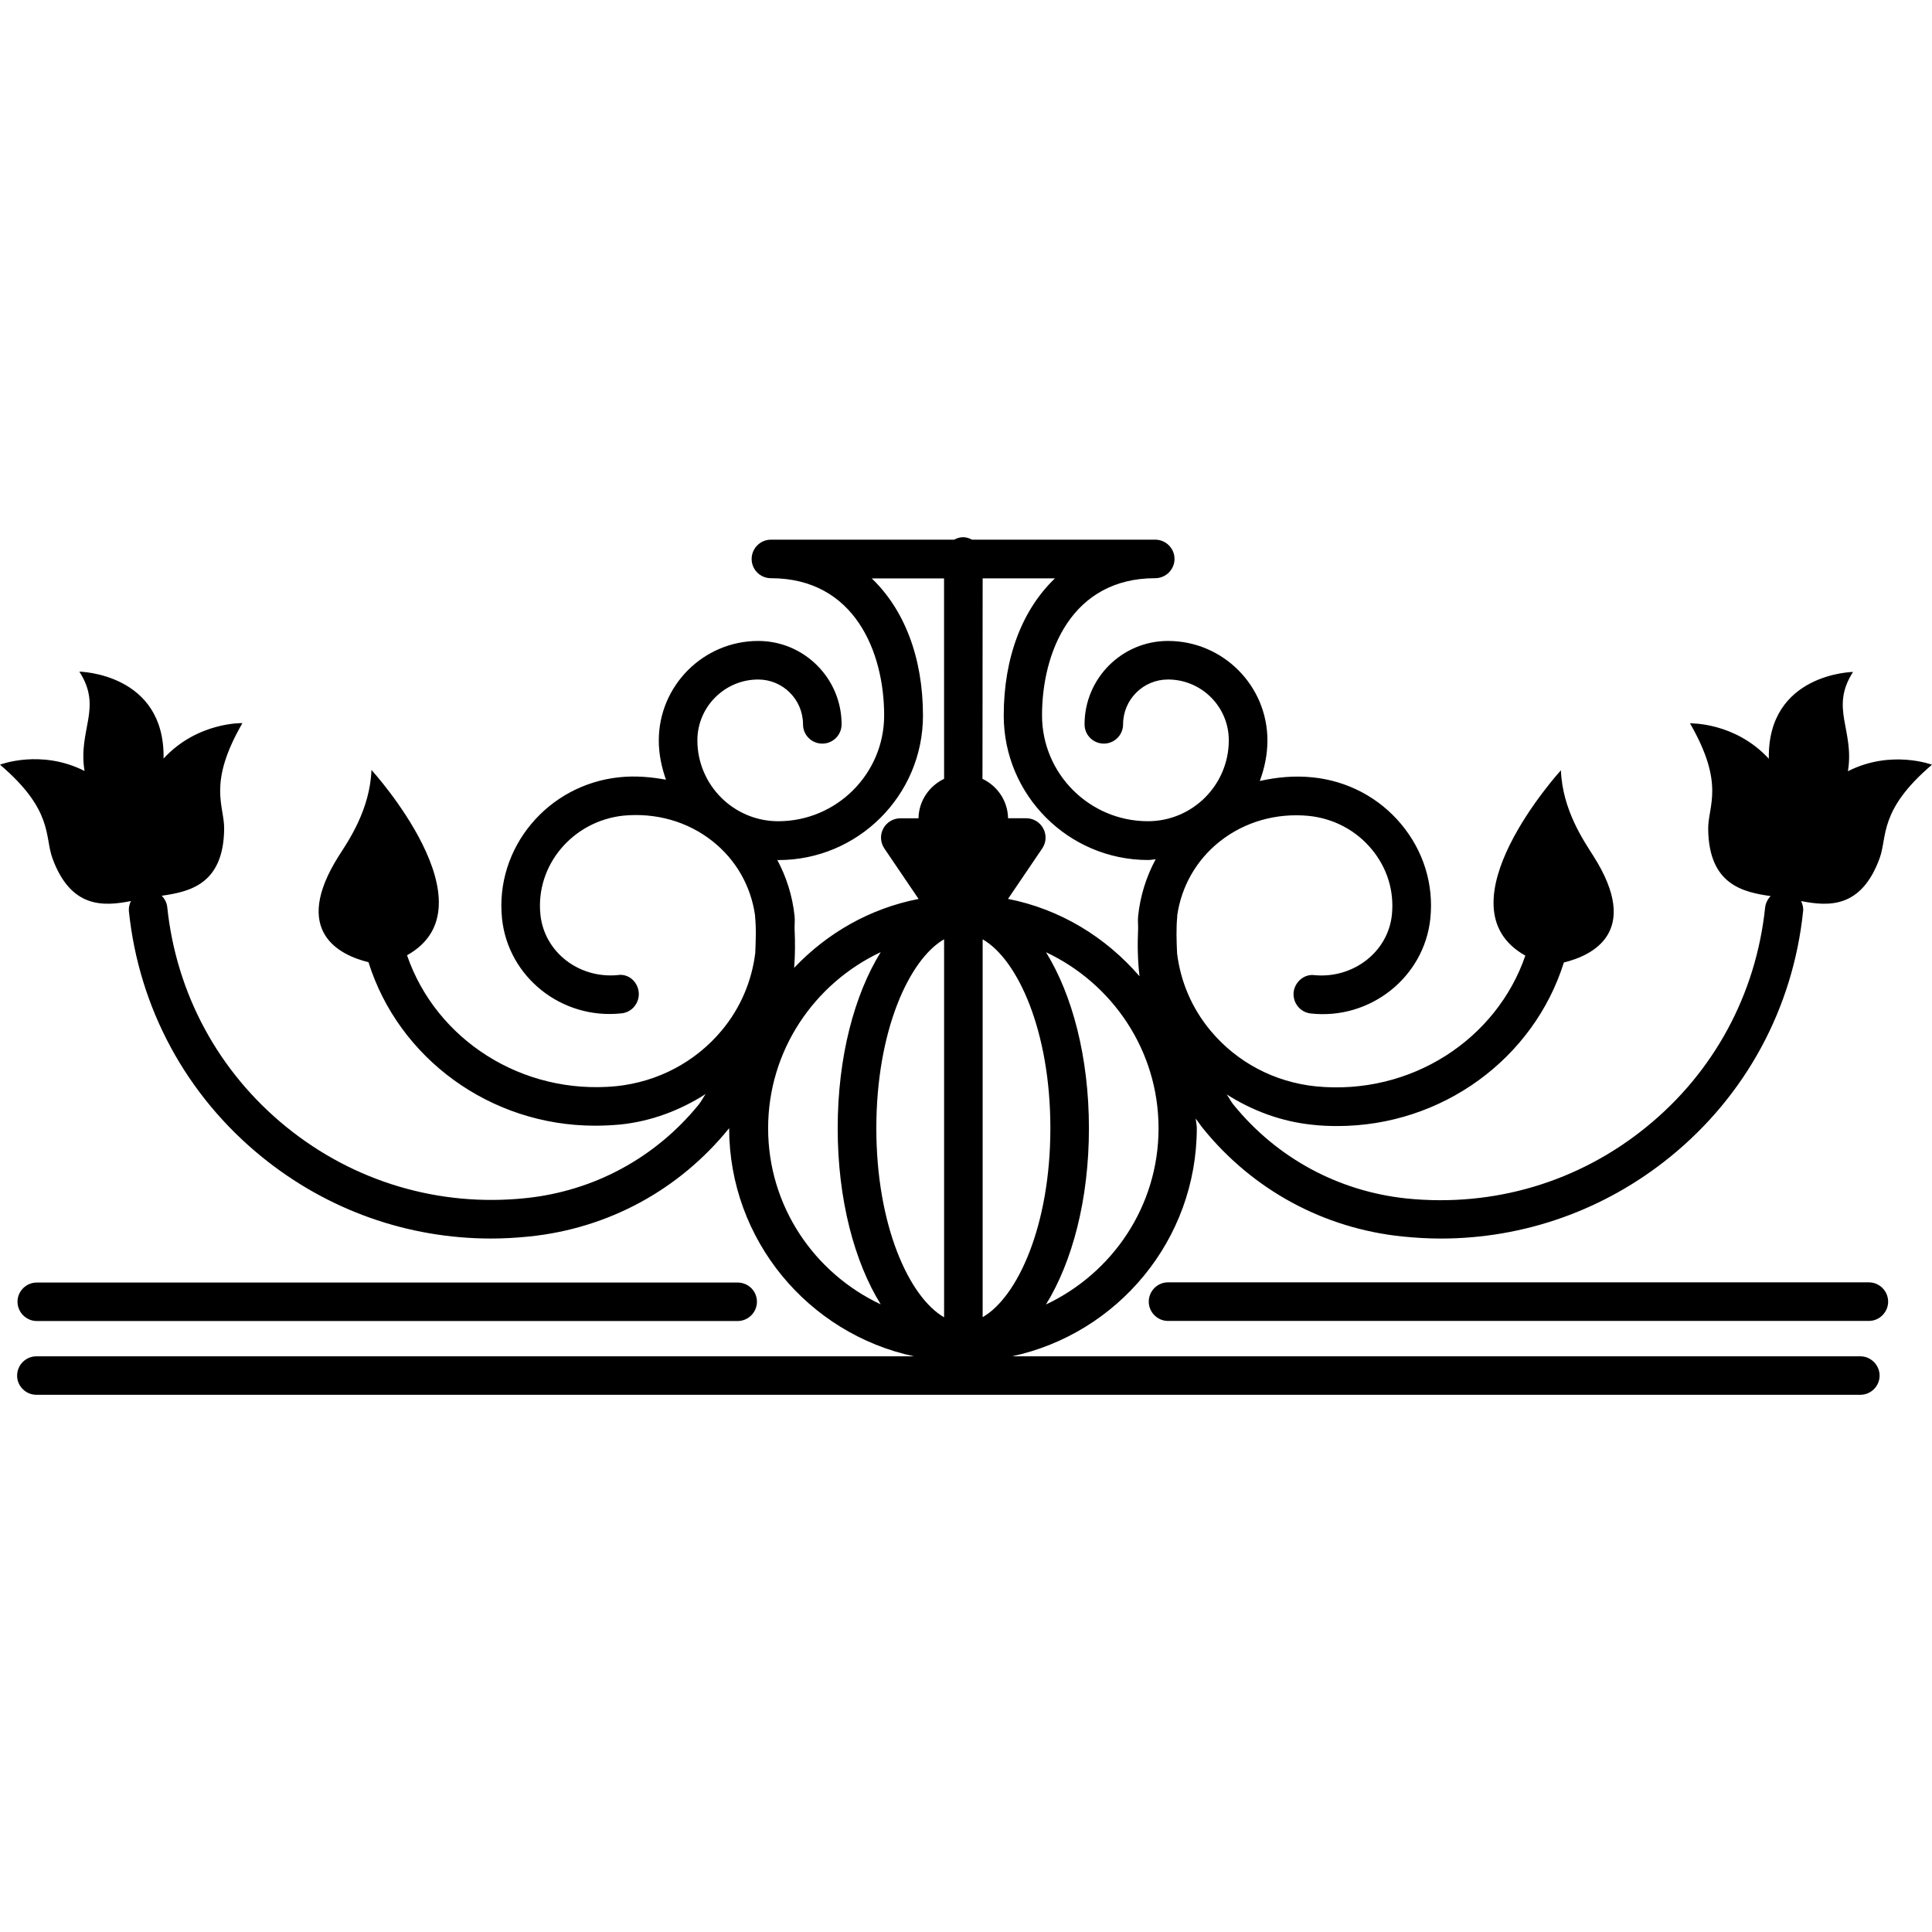 <?xml version="1.0" encoding="iso-8859-1"?>
<!-- Generator: Adobe Illustrator 16.0.0, SVG Export Plug-In . SVG Version: 6.00 Build 0)  -->
<!DOCTYPE svg PUBLIC "-//W3C//DTD SVG 1.1//EN" "http://www.w3.org/Graphics/SVG/1.1/DTD/svg11.dtd">
<svg version="1.1" id="Capa_1" xmlns="http://www.w3.org/2000/svg" xmlns:xlink="http://www.w3.org/1999/xlink" x="0px" y="0px"
	 width="216.28px" height="216.28px" viewBox="0 0 216.28 216.28" style="enable-background:new 0 0 216.28 216.28;"
	 xml:space="preserve">
<g>
	<g>
		<path d="M206.867,86.335c0.759-4.612-2.057-7.04,0.574-11.114c0,0-9.592,0.153-9.429,9.717c-3.786-4.116-8.822-3.961-8.822-3.961
			c3.955,6.853,2.004,9.236,2.035,11.839c0.074,6.22,3.882,7.051,6.993,7.499c-0.327,0.335-0.56,0.772-0.617,1.266
			c-1.018,9.711-5.732,18.454-13.311,24.593c-7.578,6.164-17.097,8.976-26.81,7.994c-7.652-0.801-14.534-4.524-19.391-10.494
			c-0.296-0.354-0.485-0.78-0.771-1.16c2.854,1.814,6.081,3.032,9.566,3.396c0.954,0.11,1.898,0.147,2.826,0.147
			c11.718,0,21.98-7.541,25.36-18.31c3.195-0.78,8.706-3.406,3.317-11.902c-1.034-1.643-3.48-5.131-3.649-9.614
			c0,0-13.88,15.222-3.981,20.746c-3.232,9.402-12.836,15.678-23.44,14.639c-4.641-0.475-8.839-2.689-11.792-6.223
			c-2.114-2.531-3.364-5.516-3.754-8.658c-0.063-1.393-0.116-2.785,0.021-4.18c0-0.016-0.011-0.026-0.011-0.042
			c0.465-3.272,2.136-6.233,4.783-8.327c2.811-2.215,6.344-3.195,9.951-2.85c2.773,0.29,5.273,1.608,7.024,3.715
			c1.745,2.088,2.552,4.69,2.278,7.359c-0.433,4.167-4.324,7.14-8.628,6.76c-1.16-0.179-2.246,0.738-2.373,1.92
			c-0.11,1.187,0.744,2.246,1.931,2.367c6.654,0.733,12.688-4.07,13.373-10.62c0.4-3.829-0.765-7.583-3.265-10.579
			c-2.483-2.971-5.995-4.833-9.897-5.234c-2.021-0.211-3.998-0.026-5.928,0.406c0.527-1.432,0.854-2.938,0.854-4.541
			c0-6.141-4.989-11.137-11.133-11.137c-5.151,0-9.339,4.187-9.339,9.339c0,1.197,0.971,2.154,2.162,2.154s2.151-0.973,2.151-2.154
			c0-2.776,2.257-5.023,5.025-5.023c3.75,0,6.809,3.045,6.809,6.803c0,5.002-4.061,9.062-9.055,9.062
			c-6.534,0-11.853-5.313-11.853-11.847c0-7.084,3.32-15.358,12.67-15.358c1.197,0,2.162-0.979,2.162-2.154
			c0-1.194-0.971-2.159-2.162-2.159H108.82c-0.303-0.158-0.633-0.277-1.004-0.277s-0.696,0.113-1.004,0.277H86.302
			c-1.194,0-2.159,0.976-2.159,2.159c0,1.194,0.965,2.154,2.159,2.154c9.353,0,12.675,8.264,12.675,15.358
			c0,6.534-5.321,11.847-11.86,11.847c-4.989,0-9.049-4.061-9.049-9.062c0.005-3.736,3.056-6.803,6.808-6.803
			c2.766,0,5.018,2.247,5.018,5.023c0,1.197,0.965,2.154,2.16,2.154s2.159-0.973,2.159-2.154c0-5.146-4.185-9.339-9.336-9.339
			c-6.128,0-11.125,5.001-11.129,11.137c0,1.547,0.319,3.022,0.804,4.395c-1.69-0.308-3.422-0.461-5.194-0.276
			c-8.065,0.82-13.969,7.929-13.16,15.817c0.68,6.545,6.676,11.344,13.376,10.615c1.189-0.115,2.046-1.191,1.927-2.373
			c-0.124-1.191-1.165-2.109-2.37-1.908c-4.345,0.4-8.203-2.584-8.635-6.777c-0.567-5.513,3.61-10.476,9.31-11.077
			c3.607-0.335,7.141,0.638,9.943,2.853c2.655,2.094,4.313,5.047,4.777,8.322c0,0.021-0.005,0.032-0.005,0.047
			c0.145,1.4,0.082,2.803,0.026,4.169c-0.393,3.143-1.65,6.144-3.757,8.664c-2.953,3.533-7.14,5.742-11.789,6.233
			c-10.61,1.028-20.213-5.258-23.436-14.655c9.898-5.513-3.981-20.746-3.981-20.746c-0.171,4.482-2.613,7.987-3.654,9.616
			c-5.384,8.499,0.124,11.129,3.319,11.905c3.375,10.769,13.637,18.304,25.36,18.304c0.933,0,1.88-0.047,2.829-0.132
			c3.483-0.358,6.702-1.592,9.558-3.412c-0.277,0.38-0.469,0.797-0.773,1.177c-4.849,5.959-11.733,9.692-19.39,10.478
			c-9.682,1.008-19.219-1.824-26.802-7.988c-7.575-6.16-12.3-14.893-13.31-24.606c-0.053-0.496-0.295-0.928-0.62-1.258
			c3.119-0.448,6.927-1.273,6.992-7.493c0.032-2.6-1.906-4.997,2.046-11.834c0,0-5.039-0.145-8.828,3.966
			c0.166-9.566-9.429-9.727-9.429-9.727c2.639,4.071-0.18,6.497,0.583,11.119C4.577,83.83,0,85.602,0,85.602
			c6.009,5.123,4.973,8.034,5.875,10.491c2.067,5.643,5.745,5.369,8.78,4.778c-0.161,0.34-0.264,0.725-0.227,1.118
			c1.123,10.864,6.415,20.635,14.881,27.517c7.351,5.97,16.334,9.144,25.671,9.144c1.426,0,2.858-0.084,4.295-0.231
			c8.802-0.907,16.717-5.189,22.296-12.056c0.016-0.021,0.032-0.053,0.053-0.073c0.011,12.54,8.889,23.023,20.688,25.544H4.076
			c-1.194,0-2.16,0.981-2.16,2.162c0,1.171,0.965,2.146,2.16,2.146h204.182c1.192,0,2.157-0.976,2.157-2.146
			c0-1.181-0.976-2.162-2.157-2.162h-94.967c11.805-2.531,20.686-13.015,20.686-25.565c0-0.358-0.101-0.696-0.116-1.044
			c0.285,0.369,0.543,0.775,0.844,1.139c5.579,6.866,13.489,11.148,22.285,12.056c1.45,0.147,2.88,0.231,4.304,0.231
			c9.334,0,18.33-3.185,25.676-9.144c8.475-6.882,13.759-16.653,14.882-27.517c0.048-0.393-0.068-0.778-0.227-1.118
			c3.037,0.59,6.719,0.864,8.785-4.778c0.902-2.457-0.137-5.368,5.87-10.491C216.327,85.639,211.754,83.856,206.867,86.335z
			 M85.989,126.305c0-8.728,5.184-16.222,12.604-19.718c-2.943,4.757-4.817,11.718-4.817,19.718c0,7.989,1.875,14.961,4.817,19.712
			C91.172,142.531,85.989,135.037,85.989,126.305z M105.688,147.467c-3.921-2.263-7.586-10.283-7.586-21.162
			c0-10.9,3.67-18.9,7.586-21.157V147.467z M105.688,87.189c-1.669,0.799-2.829,2.458-2.866,4.417h-2.03
			c-0.799,0-1.535,0.443-1.912,1.149c-0.38,0.709-0.33,1.561,0.119,2.226l3.834,5.653c-5.445,1.055-10.254,3.828-13.933,7.715
			c0.119-1.43,0.119-2.869,0.053-4.319c-0.016-0.506,0.05-1.01-0.005-1.495c-0.232-2.231-0.907-4.345-1.933-6.27
			c0.045,0.005,0.087,0.016,0.129,0.016c8.922,0,16.179-7.256,16.179-16.171c0-6.544-2.112-11.892-5.735-15.359h8.095
			L105.688,87.189L105.688,87.189z M110.004,64.745h8.094c-3.625,3.467-5.734,8.812-5.734,15.359
			c0,8.915,7.248,16.171,16.171,16.171c0.295,0,0.559-0.069,0.839-0.085c-1.045,1.938-1.725,4.082-1.962,6.339
			c-0.059,0.509,0.011,1.005-0.006,1.495c-0.084,1.771-0.042,3.533,0.158,5.263c-3.76-4.355-8.856-7.509-14.721-8.659l3.834-5.653
			c0.448-0.665,0.496-1.519,0.113-2.225c-0.371-0.707-1.107-1.15-1.911-1.15h-2.03c-0.037-1.959-1.2-3.618-2.864-4.411
			L110.004,64.745L110.004,64.745z M110.004,147.451v-42.298c3.918,2.246,7.581,10.251,7.581,21.151
			C117.584,137.184,113.917,145.204,110.004,147.451z M117.094,146.032c2.939-4.767,4.807-11.728,4.807-19.723
			c0-7.983-1.867-14.955-4.807-19.712c7.422,3.491,12.601,10.99,12.601,19.712C129.695,135.037,124.516,142.531,117.094,146.032z"/>
		<path d="M4.119,147.884h78.458c1.192,0,2.159-0.986,2.159-2.157c0-1.197-0.967-2.151-2.159-2.151H4.119
			c-1.192,0-2.16,0.971-2.16,2.151C1.959,146.897,2.932,147.884,4.119,147.884z"/>
		<path d="M209.208,143.554h-78.453c-1.196,0-2.156,0.981-2.156,2.162c0,1.171,0.96,2.157,2.156,2.157h78.453
			c1.197,0,2.162-0.986,2.162-2.157C211.37,144.535,210.405,143.554,209.208,143.554z"/>
	</g>
</g>
<g>
</g>
<g>
</g>
<g>
</g>
<g>
</g>
<g>
</g>
<g>
</g>
<g>
</g>
<g>
</g>
<g>
</g>
<g>
</g>
<g>
</g>
<g>
</g>
<g>
</g>
<g>
</g>
<g>
</g>
</svg>
